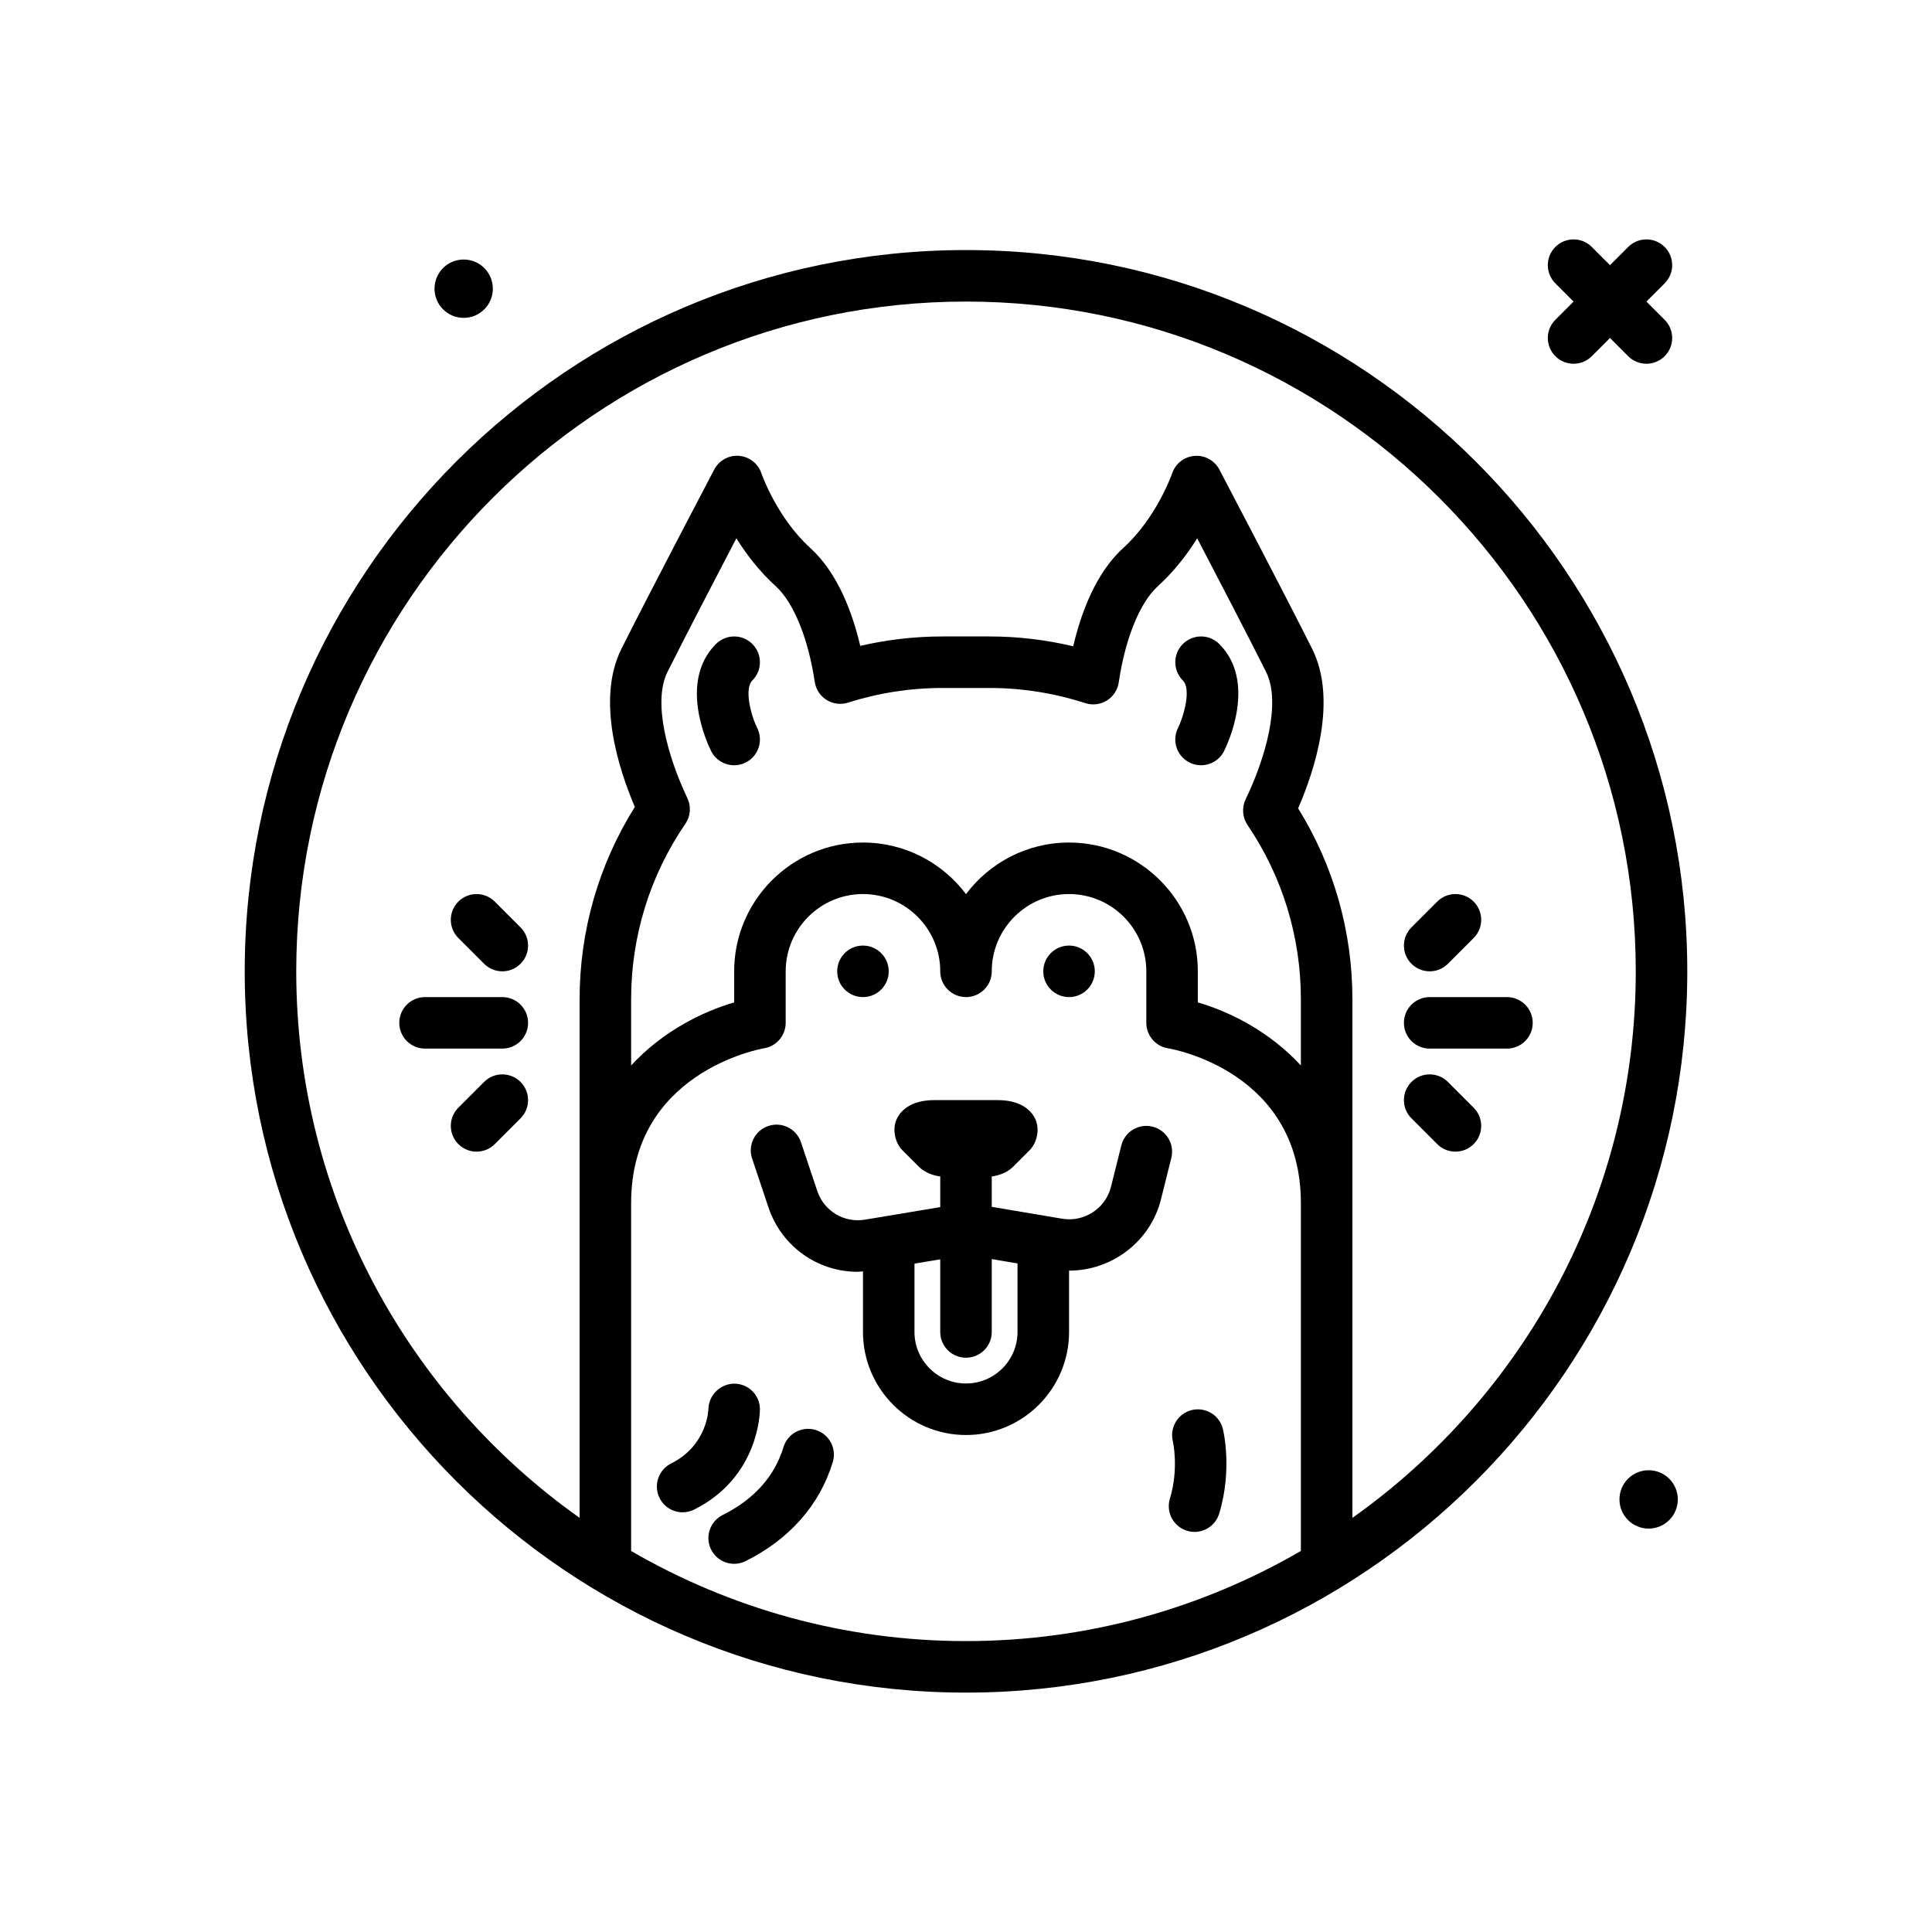 <svg id="german-sheperd-dog" enable-background="new 0 0 300 300" height="512" viewBox="0 0 300 300" width="512" xmlns="http://www.w3.org/2000/svg"><g><path d="m150 38.828c-61.758 0-112 50.242-112 112s50.242 112 112 112 112-50.242 112-112-50.242-112-112-112zm-52 202.008v-54.008c0-20.234 19.826-23.91 20.658-24.055 1.928-.32 3.342-1.99 3.342-3.945v-8c0-6.617 5.383-12 12-12s12 5.383 12 12c0 2.209 1.791 4 4 4s4-1.791 4-4c0-6.617 5.383-12 12-12s12 5.383 12 12v8c0 1.955 1.414 3.625 3.342 3.945.844.141 20.658 3.678 20.658 24.055v54.008c-15.31 8.879-33.064 13.992-52 13.992s-36.69-5.112-52-13.992zm8.736-116.893c-3.033-6.396-5.438-14.908-3.086-19.611 2.561-5.119 7.357-14.354 10.693-20.744 1.514 2.428 3.527 5.092 6.104 7.43 2.781 2.523 5.051 8.082 6.068 14.869.174 1.158.846 2.182 1.84 2.801.996.619 2.215.773 3.326.418 4.754-1.512 9.686-2.277 14.658-2.277h7.32c5.029 0 10.033.793 14.871 2.357 1.119.357 2.34.211 3.342-.408.998-.621 1.674-1.65 1.846-2.814 1.006-6.818 3.277-12.404 6.078-14.945 2.576-2.338 4.59-5.002 6.104-7.43 3.336 6.391 8.133 15.625 10.693 20.744 2.381 4.762-.078 13.348-3.174 19.793-.617 1.283-.504 2.797.293 3.975 5.422 8.006 8.287 17.365 8.287 27.068v10.277c-4.83-5.245-10.99-8.334-16-9.791v-4.826c0-11.027-8.973-20-20-20-6.535 0-12.348 3.15-16 8.012-3.652-4.861-9.465-8.012-16-8.012-11.027 0-20 8.973-20 20v4.826c-5.01 1.457-11.17 4.546-16 9.791v-10.277c0-9.773 2.912-19.195 8.424-27.252.806-1.175.925-2.687.313-3.974zm103.264 111.752v-80.527c0-10.547-2.906-20.748-8.426-29.646 2.568-5.928 6.148-16.82 2.176-24.768-4.195-8.389-14.305-27.646-14.406-27.84-.742-1.416-2.27-2.256-3.854-2.123-1.594.123-2.963 1.189-3.477 2.703-.023.068-2.381 6.869-7.592 11.598-4.322 3.922-6.594 10.209-7.775 15.264-4.264-1.014-8.615-1.527-12.986-1.527h-7.32c-4.303 0-8.576.492-12.76 1.465-1.184-5.033-3.455-11.297-7.758-15.201-5.211-4.729-7.568-11.529-7.588-11.588-.508-1.52-1.875-2.59-3.473-2.717-1.57-.148-3.117.709-3.861 2.127-.102.193-10.211 19.451-14.406 27.84-3.928 7.857-.436 18.656 2.082 24.547-5.617 8.958-8.576 19.235-8.576 29.866v80.527c-26.594-18.857-44-49.858-44-84.867 0-57.346 46.654-104 104-104s104 46.654 104 104c0 35.009-17.406 66.01-44 84.867z"/><circle cx="72" cy="44.828" r="4.53"/><circle cx="256" cy="232.828" r="4.53"/><path d="m241.516 55.312c.781.781 1.805 1.172 2.828 1.172s2.047-.391 2.828-1.172l2.828-2.828 2.828 2.828c.781.781 1.805 1.172 2.828 1.172s2.047-.391 2.828-1.172c1.562-1.562 1.562-4.094 0-5.656l-2.828-2.828 2.828-2.828c1.562-1.562 1.562-4.094 0-5.656s-4.094-1.562-5.656 0l-2.828 2.828-2.828-2.828c-1.562-1.562-4.094-1.562-5.656 0s-1.562 4.094 0 5.656l2.828 2.828-2.828 2.828c-1.563 1.563-1.563 4.094 0 5.656z"/><path d="m178.971 174.947c-2.139-.541-4.314.768-4.852 2.91l-1.609 6.439c-.836 3.348-4.141 5.508-7.561 4.949l-10.949-1.847v-4.57c0-.048-.026-.088-.027-.135 1.168-.181 2.414-.594 3.354-1.535l2.543-2.543c1.145-1.145 1.58-3.193.961-4.688-.816-1.971-2.953-3.1-5.865-3.1h-9.93c-2.912 0-5.049 1.129-5.865 3.1-.619 1.494-.184 3.543.961 4.688l2.543 2.543c.94.941 2.185 1.354 3.354 1.535-.002.048-.027.087-.027.135v4.61l-11.689 1.948c-3.236.541-6.359-1.326-7.404-4.449l-2.535-7.574c-.703-2.094-2.965-3.225-5.062-2.523-2.096.701-3.225 2.967-2.523 5.062l2.535 7.574c2.035 6.078 7.637 10.006 13.85 10.006.274 0 .554-.054.83-.069v9.415c0 8.822 7.178 16 16 16s16-7.178 16-16v-9.527c6.606.012 12.621-4.479 14.271-11.063l1.609-6.439c.532-2.145-.771-4.317-2.913-4.852zm-28.971 39.881c-4.412 0-8-3.588-8-8v-10.613l4-.667v11.279c0 2.209 1.791 4 4 4s4-1.791 4-4v-11.317l4 .675v10.643c0 4.412-3.588 8-8 8z"/><circle cx="134" cy="150.828" r="4"/><circle cx="166" cy="150.828" r="4"/><path d="m114.004 118.828c.6 0 1.211-.135 1.785-.422 1.977-.988 2.777-3.391 1.789-5.367-.973-1.945-2.055-6.076-.75-7.383 1.562-1.562 1.562-4.094 0-5.656s-4.094-1.562-5.656 0c-5.869 5.869-1.291 15.535-.75 16.617.701 1.403 2.113 2.211 3.582 2.211z"/><path d="m182.914 113.051c-.979 1.973-.178 4.369 1.795 5.355.574.287 1.186.422 1.785.422 1.469 0 2.881-.809 3.582-2.211.541-1.082 5.119-10.748-.75-16.617-1.562-1.562-4.094-1.562-5.656 0s-1.562 4.094 0 5.656c1.346 1.346.152 5.545-.756 7.395z"/><path d="m118 218.828c0-2.191-1.762-3.949-3.953-3.975-2.125-.012-3.994 1.74-4.047 3.93-.006.23-.199 5.672-5.789 8.467-1.977.988-2.777 3.391-1.789 5.367.701 1.402 2.113 2.211 3.582 2.211.6 0 1.211-.135 1.785-.422 10.096-5.049 10.211-15.15 10.211-15.578z"/><path d="m126.65 222.045c-2.117-.646-4.348.545-4.99 2.662-1.387 4.555-4.564 8.102-9.449 10.543-1.977.988-2.777 3.391-1.789 5.367.701 1.402 2.113 2.211 3.582 2.211.6 0 1.211-.135 1.785-.422 6.826-3.414 11.504-8.729 13.523-15.371.645-2.113-.548-4.347-2.662-4.99z"/><path d="m185.057 218.953c-2.137.521-3.449 2.682-2.943 4.82.01.043.975 4.238-.453 8.934-.645 2.113.549 4.348 2.662 4.99.389.119.779.176 1.166.176 1.715 0 3.301-1.111 3.824-2.838 2.096-6.887.631-12.924.568-13.176-.533-2.134-2.684-3.416-4.824-2.906z"/><path d="m234 154.828h-12c-2.209 0-4 1.791-4 4s1.791 4 4 4h12c2.209 0 4-1.791 4-4s-1.791-4-4-4z"/><path d="m222 150.828c1.023 0 2.047-.391 2.828-1.172l4-4c1.562-1.562 1.562-4.094 0-5.656s-4.094-1.562-5.656 0l-4 4c-1.562 1.562-1.562 4.094 0 5.656.781.782 1.805 1.172 2.828 1.172z"/><path d="m224.828 168c-1.562-1.562-4.094-1.562-5.656 0s-1.562 4.094 0 5.656l4 4c.781.781 1.805 1.172 2.828 1.172s2.047-.391 2.828-1.172c1.562-1.562 1.562-4.094 0-5.656z"/><path d="m78 154.828h-12c-2.209 0-4 1.791-4 4s1.791 4 4 4h12c2.209 0 4-1.791 4-4s-1.791-4-4-4z"/><path d="m76.828 140c-1.562-1.562-4.094-1.562-5.656 0s-1.562 4.094 0 5.656l4 4c.781.781 1.805 1.172 2.828 1.172s2.047-.391 2.828-1.172c1.562-1.562 1.562-4.094 0-5.656z"/><path d="m75.172 168-4 4c-1.562 1.562-1.562 4.094 0 5.656.781.781 1.805 1.172 2.828 1.172s2.047-.391 2.828-1.172l4-4c1.562-1.562 1.562-4.094 0-5.656s-4.094-1.562-5.656 0z"/></g></svg>